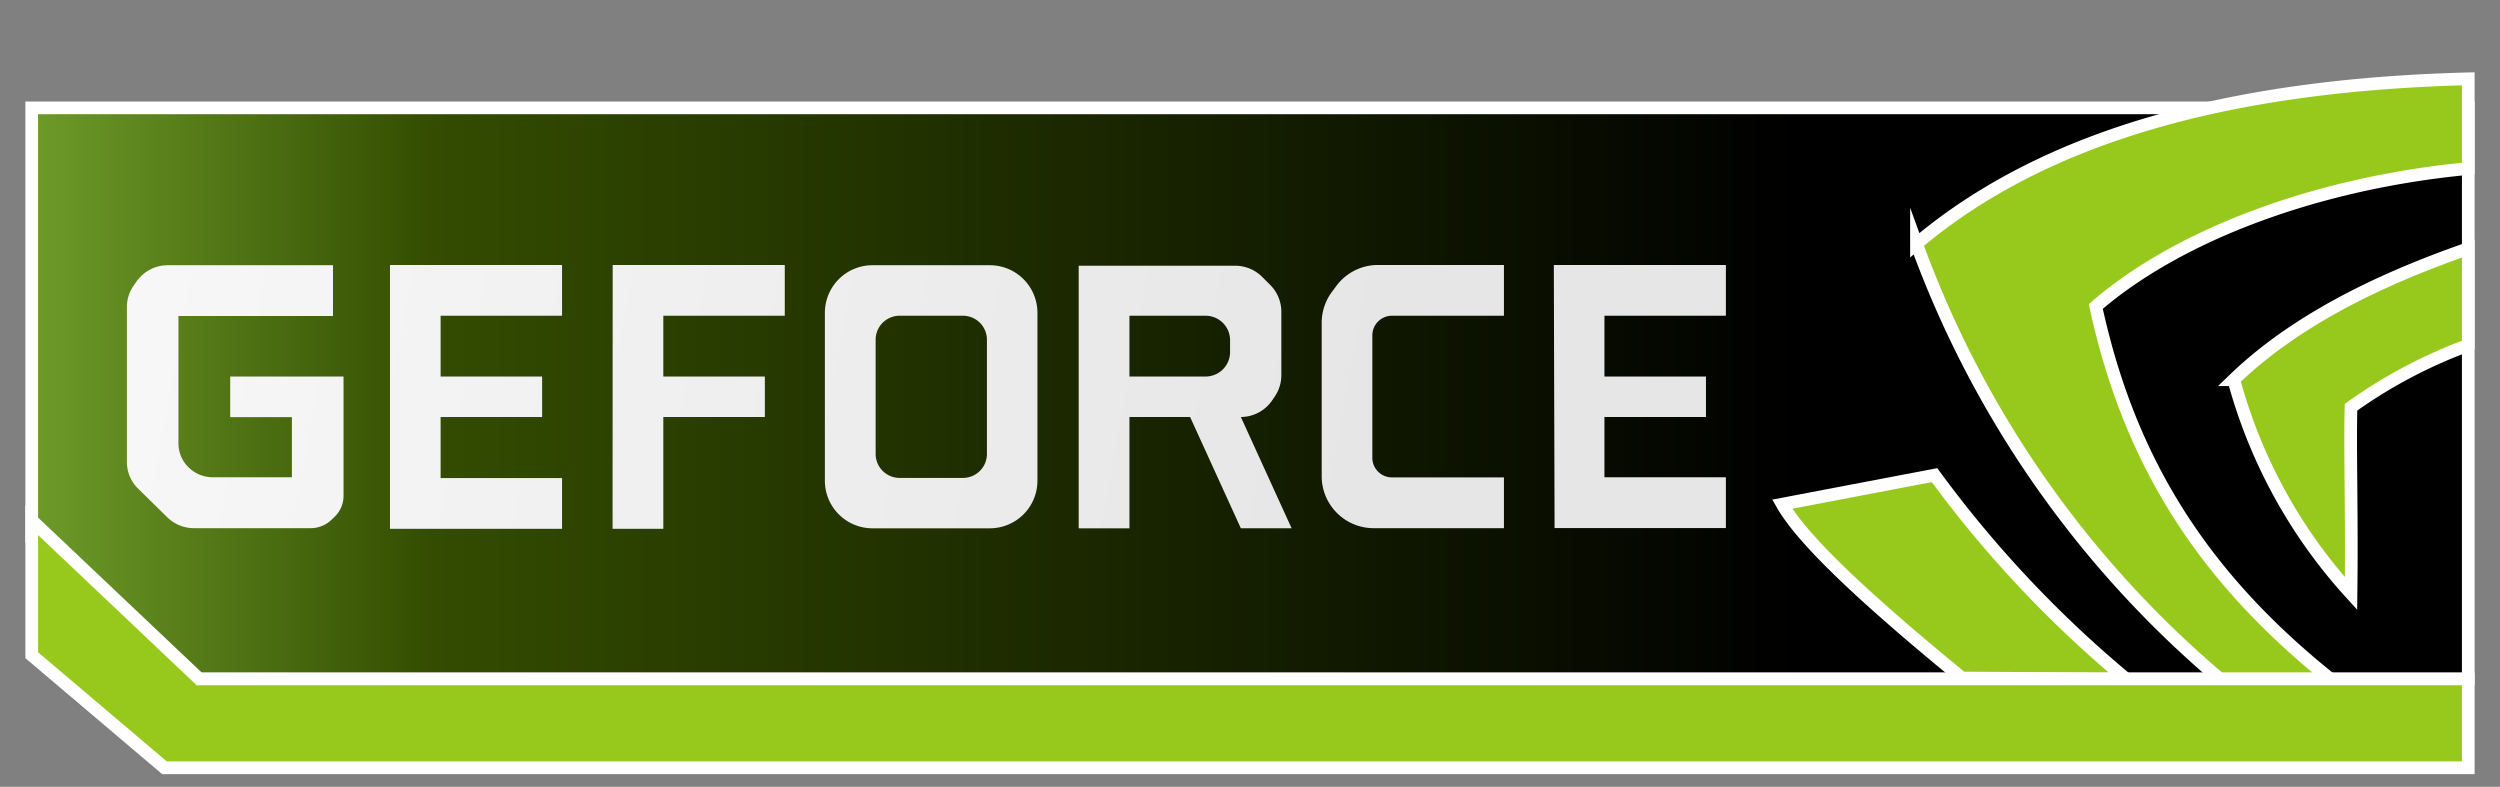 <svg id="Layer_1" data-name="Layer 1" xmlns="http://www.w3.org/2000/svg" xmlns:xlink="http://www.w3.org/1999/xlink" viewBox="0 0 197 62"><rect x="0" y="0" width="197" height="62" fill="#808080" stroke="none"/><defs><linearGradient id="geforce" x1="-14.5" y1="31" x2="218.25" y2="31" gradientUnits="userSpaceOnUse"><stop offset="0" stop-color="#8cc63f"/><stop offset="0.21" stop-color="#334c00"/><stop offset="0.67"/></linearGradient><linearGradient id="linear-gradient" x1="-32.4" y1="11.7" x2="107.86" y2="37.13" gradientUnits="userSpaceOnUse"><stop offset="0" stop-color="#fff"/><stop offset="1" stop-color="#e6e6e6"/></linearGradient></defs><title>geforce</title><polygon points="2.5 42.5 2.5 8.5 194.5 8.5 194.5 53.5 15.5 53.5 2.5 42.5" style="stroke:#fff;stroke-miterlimit:10;fill:url(#geforce)"/><path d="M140.44,39.73l12-2.29A90.25,90.25,0,0,0,167.54,53.5l-12.93-.07C145.71,46.16,141.79,42.11,140.44,39.73Z" style="fill:#97c91c;stroke:#fff;stroke-miterlimit:10"/><path d="M183.63,53.5c-10-8-15.83-17.1-18.48-29.35,6.52-5.64,17.41-9.74,29.35-10.87V6.21c-17.94.46-33,4.15-43.48,13A81.15,81.15,0,0,0,174.93,53.5Z" style="fill:#97c91c;stroke:#fff;stroke-miterlimit:10"/><path d="M185.26,32.09a39,39,0,0,1,9.24-4.89V19.59c-7.55,2.62-13.93,5.93-18.48,10.33a40.76,40.76,0,0,0,9.24,16.85C185.34,40.46,185.17,35.64,185.26,32.09Z" style="fill:#97c91c;stroke:#fff;stroke-miterlimit:10"/><polygon points="2.5 51.63 12.96 60.5 194.5 60.5 194.5 53.5 15.7 53.5 2.5 41 2.5 51.63" style="fill:#97c91c;stroke:#fff;stroke-miterlimit:10"/><path d="M18.14,29.67h8.93v9.41a2.28,2.28,0,0,1-.69,1.63l-.25.24a2.37,2.37,0,0,1-1.66.67H15.31a3,3,0,0,1-2.13-.86l-2.3-2.26A2.92,2.92,0,0,1,10,36.42V24.18a2.91,2.91,0,0,1,.51-1.64l.23-.33a3,3,0,0,1,2.5-1.31h13v4H14.06V34.94a2.65,2.65,0,0,0,.8,1.89l0,0a2.75,2.75,0,0,0,1.93.78H23V32.87H18.14Zm12.59,12H44.29v-4H34.72V32.86h8V29.67h-8V24.88h9.57v-4H30.73Zm17.54,0h4V32.86h8V29.67h-8V24.88h9.57v-4H48.28ZM65,24.65V37.88a3.75,3.75,0,0,0,3.75,3.75H78a3.75,3.75,0,0,0,3.75-3.75V24.65A3.75,3.75,0,0,0,78,20.9H68.78A3.75,3.75,0,0,0,65,24.65Zm5.88.23h5a1.89,1.89,0,0,1,1.89,1.89v9a1.89,1.89,0,0,1-1.89,1.89h-5A1.89,1.89,0,0,1,69,35.75v-9A1.89,1.89,0,0,1,70.91,24.88ZM85,41.63h4V32.86h4.78l4,8.77h4l-4-8.77h0a3,3,0,0,0,2.48-1.33l.21-.31a3,3,0,0,0,.5-1.65v-5a3,3,0,0,0-.87-2.11l-.65-.65a3,3,0,0,0-2.11-.87H85Zm4-16.75h6a1.93,1.93,0,0,1,1.93,1.93v.93A1.93,1.93,0,0,1,95,29.67h-6Zm19.59-4a4.08,4.08,0,0,0-3.27,1.63l-.35.47a4.08,4.08,0,0,0-.82,2.45v12.1a4.08,4.08,0,0,0,1.2,2.89h0a4.08,4.08,0,0,0,2.89,1.2h10.27v-4h-8.82a1.55,1.55,0,0,1-1.55-1.55V26.43a1.55,1.55,0,0,1,1.55-1.55h8.82v-4Zm13.91,20.73H136v-4h-9.57V32.86h8V29.67h-8V24.88H136v-4H122.44Z" style="fill:url(#linear-gradient)"/></svg>